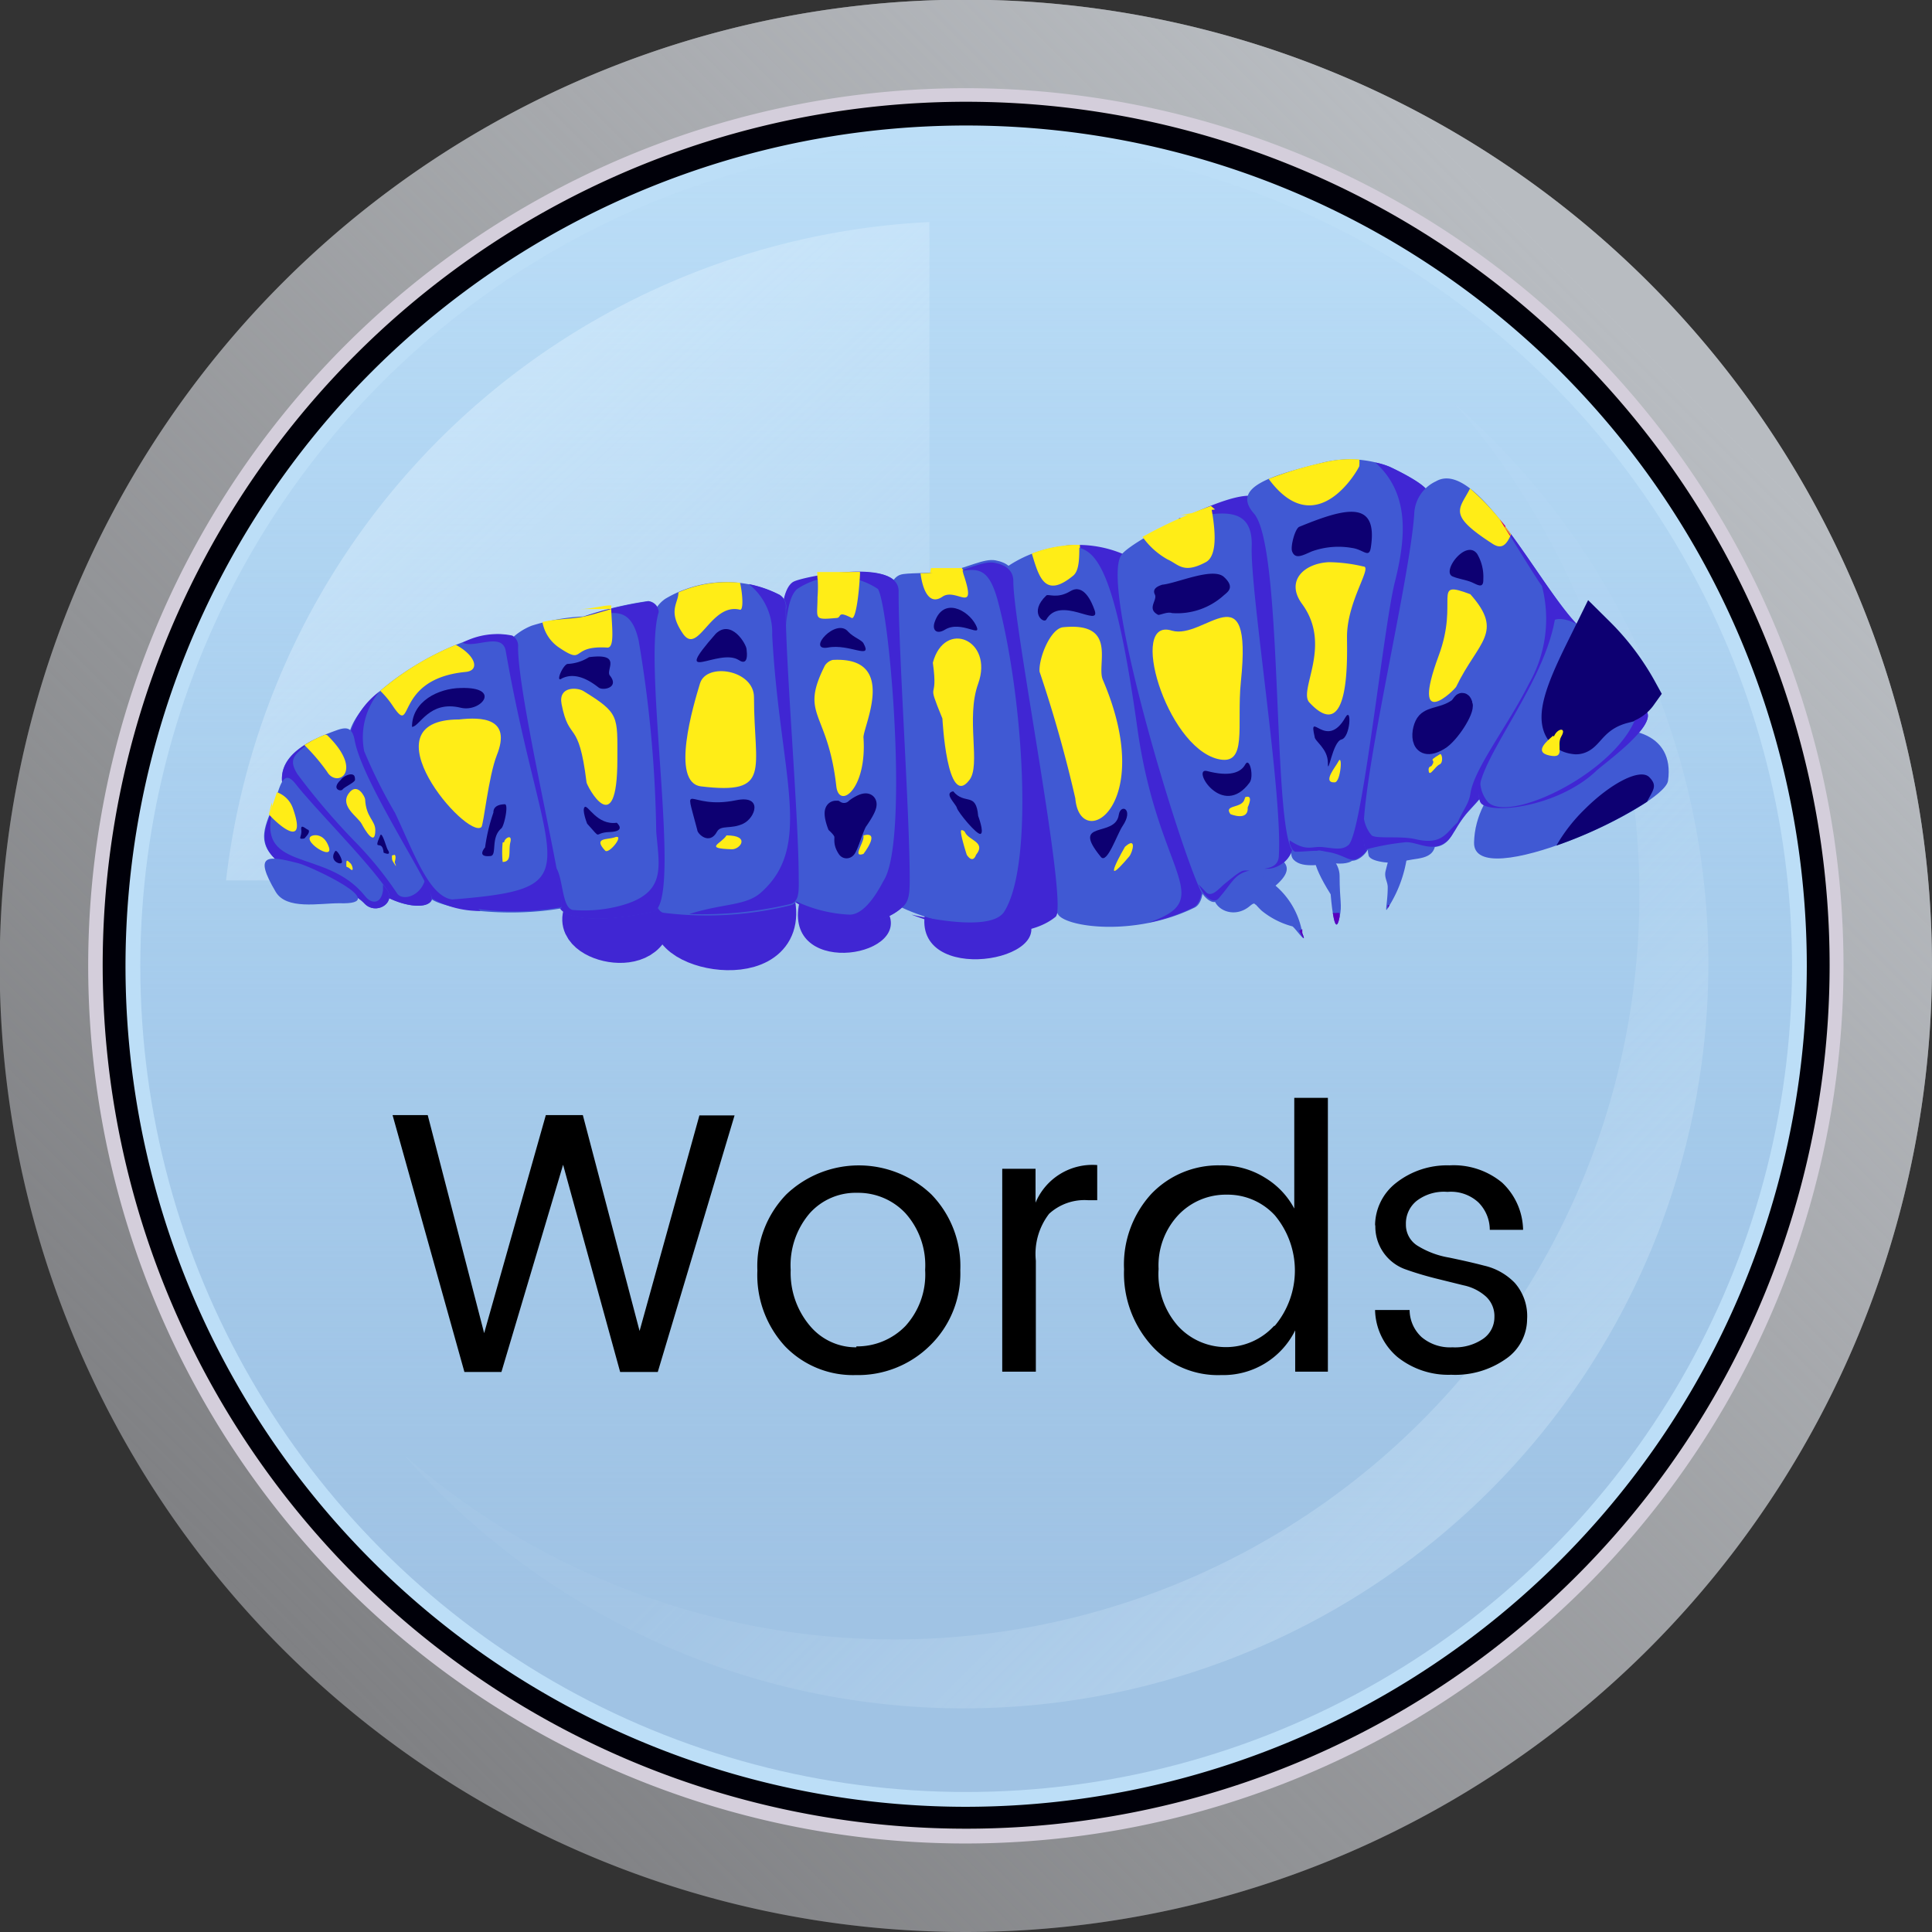 <svg id="Layer_1" data-name="Layer 1" xmlns="http://www.w3.org/2000/svg" xmlns:xlink="http://www.w3.org/1999/xlink" viewBox="0 0 62.65 62.65"><rect x="0" y="0" width="62.65" height="62.65" fill="#333333" stroke="none"/><defs><style>.cls-1{fill:#73adff;}.cls-2{fill:#808184;}.cls-3{fill:url(#linear-gradient);}.cls-4{fill:#d4cedb;}.cls-5{fill:#000009;}.cls-6{fill:#bcdef7;}.cls-7{fill:url(#linear-gradient-2);}.cls-8,.cls-9{opacity:0.5;}.cls-8{fill:url(#linear-gradient-3);}.cls-9{fill:url(#linear-gradient-4);}.cls-10{fill:#4059d3;}.cls-10,.cls-11,.cls-12,.cls-13,.cls-14,.cls-15,.cls-16,.cls-17,.cls-18{fill-rule:evenodd;}.cls-11,.cls-15,.cls-16{fill:#0d0072;}.cls-12,.cls-13{fill:#4026d3;}.cls-12{stroke:#4026d3;}.cls-12,.cls-15,.cls-16{stroke-miterlimit:22.93;}.cls-12,.cls-15{stroke-width:1.42px;}.cls-14{fill:#ffed17;}.cls-15,.cls-16{stroke:#0d0072;}.cls-16{stroke-width:0.57px;}.cls-17{fill:#d10072;}.cls-18{fill:#5a00bf;}</style><linearGradient id="linear-gradient" x1="9.33" y1="53.32" x2="52.39" y2="10.26" gradientUnits="userSpaceOnUse"><stop offset="0" stop-color="#babcbf" stop-opacity="0"/><stop offset="1" stop-color="#b8bcc1"/></linearGradient><linearGradient id="linear-gradient-2" x1="31.33" y1="4.07" x2="31.33" y2="52.18" gradientUnits="userSpaceOnUse"><stop offset="0" stop-color="#89b8e4" stop-opacity="0"/><stop offset="1" stop-color="#a0c3e4"/></linearGradient><linearGradient id="linear-gradient-3" x1="28.65" y1="28.74" x2="12.07" y2="10.57" gradientUnits="userSpaceOnUse"><stop offset="0" stop-color="#e2f3ff" stop-opacity="0.1"/><stop offset="1" stop-color="#e2f3ff"/></linearGradient><linearGradient id="linear-gradient-4" x1="36.51" y1="36.51" x2="59.07" y2="59.07" xlink:href="#linear-gradient-3"/></defs><title>word-icon</title><path class="cls-1" d="M31.33,58.35a27,27,0,1,1,27-27A27.05,27.05,0,0,1,31.33,58.35Z"/><path class="cls-2" d="M31.33,62.65A31.33,31.33,0,1,1,62.65,31.33,31.36,31.36,0,0,1,31.33,62.65Z"/><path class="cls-3" d="M31.33,62.65A31.33,31.33,0,1,1,62.65,31.33,31.36,31.36,0,0,1,31.33,62.65Z"/><path class="cls-4" d="M31.33,59.78A28.46,28.46,0,1,1,59.78,31.33,28.49,28.49,0,0,1,31.33,59.78Z"/><path class="cls-5" d="M31.33,59.3a28,28,0,1,1,28-28A28,28,0,0,1,31.33,59.3Z"/><path class="cls-6" d="M31.33,58.59A27.26,27.26,0,1,1,58.59,31.33,27.29,27.29,0,0,1,31.33,58.59Z"/><circle class="cls-7" cx="31.33" cy="31.33" r="26.78"/><path class="cls-8" d="M30.14,28.55V7.2A24.16,24.16,0,0,0,7.33,28.55Z"/><path class="cls-9" d="M47.17,13.09A24.15,24.15,0,0,1,13.09,47.17,24.15,24.15,0,1,0,47.17,13.09Z"/><path d="M22.68,36.17h1.14l-2.49,8.32H20.11l-1.85-6.72-2,6.72h-1.2l-2.33-8.33h1.14l1.83,7.07,2-7.07H18.9l1.84,7Z"/><path d="M25.46,43.66a3.41,3.41,0,0,1-.9-2.46,3.34,3.34,0,0,1,.94-2.47,3.41,3.41,0,0,1,4.7,0,3.33,3.33,0,0,1,.94,2.46,3.26,3.26,0,0,1-1,2.46,3.32,3.32,0,0,1-2.39.94A3.06,3.06,0,0,1,25.46,43.66Zm2.31,0A2.18,2.18,0,0,0,29.36,43,2.48,2.48,0,0,0,30,41.18a2.53,2.53,0,0,0-.64-1.84,2.1,2.1,0,0,0-1.56-.66,2,2,0,0,0-1.54.66,2.59,2.59,0,0,0-.62,1.84A2.66,2.66,0,0,0,26.27,43,1.94,1.94,0,0,0,27.77,43.69Z"/><path d="M33.58,37.9V39a2,2,0,0,1,2-1.22v1.14h-.29a1.7,1.7,0,0,0-1.27.44,2.13,2.13,0,0,0-.43,1.52v3.6H32.5V37.9Z"/><path d="M37.34,43.63a3.5,3.5,0,0,1-.89-2.47,3.39,3.39,0,0,1,.88-2.44,3,3,0,0,1,2.23-.93,2.65,2.65,0,0,1,1.46.4,2.58,2.58,0,0,1,.95,1V35.6h1.09v8.88H42V43.14a2.6,2.6,0,0,1-2.4,1.45A2.89,2.89,0,0,1,37.34,43.63Zm4-.64a2.79,2.79,0,0,0,0-3.58,2.08,2.08,0,0,0-1.56-.67,2.12,2.12,0,0,0-1.56.65,2.39,2.39,0,0,0-.65,1.76A2.54,2.54,0,0,0,38.2,43a2.11,2.11,0,0,0,3.11,0Z"/><path d="M44.59,39.76a1.76,1.76,0,0,1,.68-1.4A2.67,2.67,0,0,1,47,37.79a2.46,2.46,0,0,1,1.71.56,2.15,2.15,0,0,1,.68,1.53H48.31a1.26,1.26,0,0,0-.37-.89,1.31,1.31,0,0,0-1-.34,1.45,1.45,0,0,0-1,.29.94.94,0,0,0-.35.76.8.8,0,0,0,.4.71,2.83,2.83,0,0,0,1,.37c.38.08.75.16,1.13.26a2,2,0,0,1,1,.56,1.63,1.63,0,0,1,.4,1.18,1.57,1.57,0,0,1-.68,1.28,2.85,2.85,0,0,1-1.78.52A2.64,2.64,0,0,1,45.31,44a2.06,2.06,0,0,1-.72-1.52h1.12a1.21,1.21,0,0,0,.39.88,1.43,1.43,0,0,0,1,.33,1.61,1.61,0,0,0,1-.28.85.85,0,0,0,.36-.7.86.86,0,0,0-.29-.68,1.57,1.57,0,0,0-.71-.35l-.93-.23q-.51-.13-.93-.28a1.47,1.47,0,0,1-1-1.46Z"/><path class="cls-10" d="M54.09,25.32c-.12.85-6.33,3.67-6.29,2C47.88,23.86,54.54,22.16,54.09,25.32Z"/><path class="cls-11" d="M53.41,26a14.1,14.1,0,0,1-2.94,1.42,5.4,5.4,0,0,1,.91-1.17c.87-.87,1.81-1.34,2.1-1.05S53.59,25.63,53.41,26Z"/><path class="cls-12" d="M19.08,29.48s2-.43,2,.06C21.24,31.19,18.28,30.45,19.08,29.48Z"/><path class="cls-10" d="M44.38,27.74c.06.24.93.28,1.09.21.38-.16,1.08,0,1.08-.67C46.54,27.23,44.08,26.55,44.38,27.74Z"/><path class="cls-10" d="M43.32,28c-.4,0-1.07.19-1.37-.12-.13-.13-.1-.45,0-.75C43.72,26.57,44.69,28.1,43.32,28Z"/><path class="cls-10" d="M40.87,28a2.76,2.76,0,0,0-1.15.38c-.94.74.09,1.61.81,1,.31-.26,0,.27.48-.43.08-.11.21-.06.51-.38s.23-.52.06-.67S41.45,27.46,40.87,28Z"/><path class="cls-13" d="M33.26,29.68s-3.13-.79-3.26-.09C29.57,32,34.44,31.16,33.26,29.68Z"/><path class="cls-13" d="M28.73,29.47s-2.72-.8-2.83-.09C25.51,31.75,29.75,31,28.73,29.47Z"/><path class="cls-12" d="M22.1,29.37s3-.56,3,.08C25.34,31.65,20.88,30.67,22.1,29.37Z"/><path class="cls-10" d="M29.19,18.64c-.21.07-.43.39-.47,1.07-.14,2.3-.35,8.6.11,9.44.22.4,3.9,1.7,5.43.5.43-.34-1.38-9.46-1.37-10.88,0-.35-.24-.53-.61-.6s-.94.25-1.43.33C30.09,18.62,29.4,18.56,29.19,18.64Z"/><path class="cls-10" d="M36.73,18.13a4,4,0,0,0-4,.2c-.21.12.21.43.17,1.13-.16,2.39.9,9.32,1.41,10.19.24.41,2.47.74,4.43-.22C39.94,28.82,37,21,37,18.63A.52.52,0,0,0,36.73,18.13Z"/><path class="cls-13" d="M34.48,17.7c.84.09,1.54-.26,2.4,5.9.67,4.81,2.64,5.54.36,6.32a6.11,6.11,0,0,0,1.45-.49C39.94,28.82,37,21,37,18.63a.52.52,0,0,0-.24-.5A3.77,3.77,0,0,0,34.48,17.7Z"/><path class="cls-10" d="M25.77,18.87c-.18.07-.36.38-.4,1-.12,2.21-.29,8.26.1,9.07.18.38,2.5,1.63,3.79.48.21-.18.25-.39.25-.91,0-2.17-.37-7.46-.36-9.35C29.15,18.11,26.18,18.7,25.77,18.87Z"/><path class="cls-13" d="M25.23,24.53h.25c.15-1-.35-4.82.37-5.43a2.36,2.36,0,0,1,2.62,0c.38.63,1,8.1.2,9.43-.09.15-.55,1.12-1.11,1.13a4.54,4.54,0,0,1-1.94-.53c.58.48,2.5,1.31,3.63.3.21-.18.25-.39.25-.91,0-2.17-.37-7.46-.36-9.35,0-1.08-3-.49-3.38-.32-.18.07-.36.38-.4,1C25.32,20.92,25.25,22.76,25.23,24.53Z"/><path class="cls-10" d="M25.28,19.29a3.85,3.85,0,0,0-3.71.13,1.09,1.09,0,0,0-.46,1c-.14,2.07-.46,9.06.41,9.18a11.33,11.33,0,0,0,4.1-.24c.29-.06.3-.36.29-.85,0-2-.43-7-.42-8.75A.45.45,0,0,0,25.28,19.29Z"/><path class="cls-14" d="M24,18.9a3.91,3.91,0,0,0-2,.31c0,.36-.36.59.14,1.33s.9-1,1.85-.77C24.1,19.81,24.1,19.37,24,18.9Z"/><path class="cls-13" d="M25.28,19.29a3.7,3.7,0,0,0-1-.35,2,2,0,0,1,.76,1.65c.24,4.52,1.36,6.82-.36,8.35-.49.44-1.23.35-2.33.7a12.47,12.47,0,0,0,3.26-.32c.29-.06.3-.36.29-.85,0-2-.43-7-.42-8.75A.45.45,0,0,0,25.28,19.29Z"/><path class="cls-10" d="M16.06,21.58c-.27,1.93,1.62,7.17,2.11,7.88.24.34,1.31.47,3,.1,1-.21-.35-8,.19-9.72,0-.16-.14-.33-.34-.35a12,12,0,0,0-2.1.5,6.64,6.64,0,0,0-1.68.3A2,2,0,0,0,16.06,21.58Z"/><path class="cls-13" d="M17.86,28.85a4.12,4.12,0,0,0,.31.62c.24.34,1.31.47,3,.1,1-.21-.35-8,.19-9.72,0-.16-.14-.33-.34-.35a12,12,0,0,0-2.1.5h-.06c.89-.06,1.56-.5,1.85.77a40.14,40.14,0,0,1,.57,6.2c.1,1.2.36,2.05-1.32,2.44a4.55,4.55,0,0,1-1.35.1c-.39,0-.34-1-.57-1.36A5.74,5.74,0,0,0,17.86,28.85Z"/><path class="cls-10" d="M16.6,20.65c-1.09-.53-5.19,1.72-5.3,3.3-.13,1.79,2.21,4.49,2.62,5.14.19.31,2.23.71,4.26.37.26,0-1.4-6.74-1.39-8.44A.38.38,0,0,0,16.6,20.65Z"/><path class="cls-14" d="M14.78,20.91a9.1,9.1,0,0,0-2.45,1.49,3,3,0,0,1,.42.51c.68,1,0-.89,2.34-1.12C15.58,21.75,15.42,21.25,14.78,20.91Z"/><path class="cls-13" d="M12.31,22.42a2.62,2.62,0,0,0-1,1.53c-.13,1.79,2.21,4.49,2.62,5.14a3.14,3.14,0,0,0,1.65.45,1.1,1.1,0,0,0-.9-.37c-.77-.08-1.27-1.55-1.87-2.81a16.52,16.52,0,0,1-1-2A2.31,2.31,0,0,1,12.31,22.42Z"/><path class="cls-10" d="M36.36,18c-.71,1.06,2,9.83,2.61,10.95.08.13.36.44.54.23.6-.67.5-1,1.66-1a.91.91,0,0,0,.78-.94c0-1.36,1.34-4.79.88-7.18C42.5,18.33,41,17.36,41,16.51,41,15.27,36.68,17.49,36.36,18Z"/><path class="cls-13" d="M38.86,28.67l.12.23c.08.13.36.44.54.23.44-.5.5-.79,1-.9h0c-.25,0-.2-.07-.82.44-.17.14-.43.48-.62.23Z"/><path class="cls-13" d="M38.21,16.85c1.2-.2,2.43-.58,2.38.88s1,8,.88,10c0,.37-.31.41-.47.44h.17a.91.91,0,0,0,.78-.94c0-1.36,1.34-4.79.88-7.17C42.5,18.33,41,17.36,41,16.51s-1.4-.29-2.66.29l-.1,0Z"/><path class="cls-10" d="M45.07,15.14A3.62,3.62,0,0,0,42.9,15c-1.62.41-3,.78-2.24,1.65,1,1.11.56,10.91,1.35,11,.36,0,.72-.07,1,0,.45.06.68.26.86.26s.58-.26.61-.77C44.53,25.14,46.3,18,46.32,16,46.32,15.73,45.22,15.21,45.07,15.14Z"/><path class="cls-14" d="M44.08,14.9A3.74,3.74,0,0,0,42.9,15a12.38,12.38,0,0,0-1.76.53c1.57,2.13,2.94-.37,2.94-.42S44.09,15,44.08,14.9Z"/><path class="cls-13" d="M45.07,15.14A2,2,0,0,0,44.6,15c1.11,1,1,2.41.63,3.88S44.18,27,43.73,27.4c-.21.18-.46.11-.83.07s-.52.16-1.08-.22v.1c.06.17.12.26.19.27.36,0,.72-.07,1,0,.45.06.68.26.86.26s.58-.26.61-.77C44.53,25.14,46.3,18,46.32,16,46.32,15.73,45.22,15.21,45.07,15.14Z"/><path class="cls-10" d="M51.56,20.61c-1.19-.63-3.53-5.86-5-5a1.21,1.21,0,0,0-.7,1.06c-.16,2.39-2.07,10-1.56,10.89,0,0,.58-.17,1.32-.24.34,0,.72.25,1.1.1s.45-.63.94-1.15C49.43,24.35,51.88,20.76,51.56,20.61Z"/><path class="cls-13" d="M48.63,16.84C49,17.41,49.8,18.74,50,19a4.22,4.22,0,0,1-.42,3.17c-.68,1.36-1.78,2.75-1.9,3.57-.06.4-.32.59-.53,1.24a3.82,3.82,0,0,1,.51-.73c1.8-1.91,4.24-5.49,3.92-5.65C50.85,20.23,49.73,18.22,48.63,16.84Z"/><path class="cls-10" d="M50.42,20.1C50,22.45,47.58,25,48,26c.18.44,2.48.21,3.76-1,.24-.23,1.91-1.41,1.65-1.91C51.58,19.65,50.43,20.08,50.42,20.1Z"/><path class="cls-13" d="M48,25.31A1,1,0,0,0,48,26c.18.44,2.48.21,3.76-1,.24-.23,1.91-1.41,1.65-1.91l-.24-.43c0,2-4.14,4.13-4.92,3.35A1.07,1.07,0,0,1,48,25.31Z"/><path class="cls-15" d="M53.05,22.45a7.82,7.82,0,0,0-1.35-1.79c-.61,1.24-1.55,3-.59,3.09.22,0,.45-.73,1.51-1A.78.78,0,0,0,53.05,22.45Z"/><path class="cls-10" d="M10.89,23.69c-.72.26-1.91.75-1.73,1.75A7.83,7.83,0,0,0,12.38,29c.73.43,1.5.48,1.62.18S11.75,25.4,11.5,24C11.42,23.58,11.24,23.56,10.89,23.69Z"/><path class="cls-13" d="M10.16,24c-.58.3-1.12.75-1,1.45A7.83,7.83,0,0,0,12.38,29c.73.43,1.5.48,1.62.18,0-.09-.05-.32-.22-.64-.15.51-.69.68-.89.45a11.73,11.73,0,0,0-1.41-1.73,22,22,0,0,1-1.83-2.15C9.32,24.59,9.56,24.45,10.16,24Z"/><path class="cls-10" d="M11.82,29.3c.36.38,1,0,.75-.42-.68-1-2.42-2.72-3-3.48-.36-.45-.48.05-.62.47-.23.72-.74,1.36,0,2C9.42,28.35,11.23,28.67,11.82,29.3Z"/><path class="cls-13" d="M11.82,29.3c.36.38,1,0,.75-.42l-.15-.2s0,.17,0,.19c-.06.46-.38.45-.58.19-1.29-1.62-3.67-.7-2.94-3-.24.65-.61,1.23.07,1.84C9.42,28.35,11.23,28.67,11.82,29.3Z"/><path class="cls-13" d="M15,20.84c.38.2,1.29-.36,1.4.27,1.3,7.42,3,7.7-2.13,8.09a.15.15,0,0,0-.08,0,8.75,8.75,0,0,0,4,.22c.26,0-1.4-6.74-1.39-8.44a.38.38,0,0,0-.19-.37A2.42,2.42,0,0,0,15,20.84Z"/><path class="cls-13" d="M45.89,27.21c-.48-.11-1.25,0-1.41-.12a1.1,1.1,0,0,1-.26-.63,2.37,2.37,0,0,0,.06,1.09s.58-.17,1.32-.24c.34,0,.72.25,1.1.1s.41-.44.67-.82v0C46.91,26.91,46.86,27.44,45.89,27.21Z"/><path class="cls-14" d="M18.21,22.83c.25,1.28.55.43.81,2.54,0,.09,1,2,1-.75,0-1.4.07-1.49-1.1-2.21C18.73,22.29,18.1,22.24,18.21,22.83Z"/><path class="cls-14" d="M22.7,22.16c.21-.69,1.75-.44,1.75.45,0,2.36.6,3.17-1.72,2.89C21.73,25.37,22.49,22.85,22.7,22.16Z"/><path class="cls-14" d="M26.75,21.58c-.83,1.65.09,1.44.37,3.92.09.76,1,.1.88-1.59,0-.38,1.13-2.63-1-2.51A.44.44,0,0,0,26.75,21.58Z"/><path class="cls-14" d="M30.25,21.49c.19,1.38-.25.44.31,1.81,0,0,.15,2.94.87,2,.39-.48-.12-2,.29-3.13C32.23,20.75,30.63,20.07,30.25,21.49Z"/><path class="cls-14" d="M33.71,21.78a42.29,42.29,0,0,1,1.16,4.11c.15,1.77,2.66.27.89-3.85-.21-.5.5-1.88-1.29-1.7C34.06,20.39,33.68,21.34,33.71,21.78Z"/><path class="cls-14" d="M39.48,24.61c1,.25.61-1.06.76-2.52.38-3.65-1.18-1.33-2.24-1.64C36.58,20,37.8,24.18,39.48,24.61Z"/><path class="cls-14" d="M43.09,18.23a5.08,5.08,0,0,1,1.12.14c.31,0-.53,1.12-.53,2.28,0,.59.12,3.57-1.22,2.13-.37-.4.76-1.84-.24-3.2C41.68,18.84,42.28,18.27,43.09,18.23Z"/><path class="cls-14" d="M47.68,19.27c1.11,1.25.25,1.53-.46,3-.06.11-1.5,1.52-.57-1C47.33,19.45,46.39,18.78,47.68,19.27Z"/><path class="cls-14" d="M14.89,23.33c-3.12,0,.25,3.91.72,3.49.07-.06.23-1.64.5-2.33C16.6,23.27,15.61,23.25,14.89,23.33Z"/><path class="cls-14" d="M11.73,26.72c.1.19.44.76.44.2,0-.32-.3-.41-.33-1,0-.07-.26-.59-.54-.18S11.61,26.49,11.73,26.72Z"/><path class="cls-14" d="M10.65,27.43c-.12-.31-.34-.37-.49-.34C9.66,27.2,10.89,28,10.65,27.43Z"/><path class="cls-11" d="M10,26.91c-.06,0-.26-.23-.23,0s-.15.32.1.28C9.88,27.17,10.08,27,10,26.91Z"/><path class="cls-11" d="M11.49,25.16c-.08-.12-.35,0-.44.13-.32.3,0,.39.06.31s.36-.21.4-.3A.29.29,0,0,0,11.49,25.16Z"/><path class="cls-11" d="M13.36,23.57c.25,0,.55-.87,1.58-.62.66.16,1.35-.68,0-.64C14.22,22.32,13.36,22.74,13.36,23.57Z"/><path class="cls-11" d="M18.22,22c.52-.26,1.06.2,1.2.3s.67,0,.36-.39c-.16-.18.42-.74-.68-.6a1.42,1.42,0,0,1-.7.22C18.24,21.58,18,22.16,18.22,22Z"/><path class="cls-11" d="M23.95,21.4c.19.13.31.06.26-.34,0-.16-.49-1-1-.51C21.72,22.25,23.3,21,23.95,21.4Z"/><path class="cls-11" d="M26.84,21c.7-.14,1.47.42,1.16-.14-.06-.11-.32-.19-.49-.37C27.12,20,26.14,21.11,26.84,21Z"/><path class="cls-11" d="M30.31,20.17c-.09.25.05.42.33.25.54-.33,1.25.32,1-.16S30.59,19.35,30.31,20.17Z"/><path class="cls-11" d="M33.93,20.09c-.08.15-.58-.23,0-.78.06-.06.35.12.78-.14s.69.34.79.63C35.68,20.36,34.38,19.3,33.93,20.09Z"/><path class="cls-11" d="M37.45,19.28c.09.19-.28.46.11.66.08,0,.31-.11.44-.06a2.25,2.25,0,0,0,1.69-.58c.13-.11.36-.26,0-.59s-1.54.21-2,.25C37.57,19,37.35,19.08,37.45,19.28Z"/><path class="cls-11" d="M41.9,17.88c.1.27.34.13.64,0a2.55,2.55,0,0,1,1.31-.11c.36.05.54.34.6,0,.25-1.57-.8-1.31-2.31-.69C42,17.12,41.84,17.72,41.9,17.88Z"/><path class="cls-11" d="M47.1,18.69c.18.08.43.11.62.19s.39.23.38-.1a1.46,1.46,0,0,0-.2-.82C47.54,17.47,46.74,18.53,47.1,18.69Z"/><path class="cls-11" d="M16,26.35a5.8,5.8,0,0,0-.27,1.13s-.29.32.16.28c.25,0,0-.59.37-.9.09-.08.24-.78.11-.78C16,26.09,16,26.29,16,26.35Z"/><path class="cls-11" d="M20,26.68s.33.28-.23.3-.22.29-.73-.27c0,0-.18-.45-.08-.54S19.36,26.77,20,26.68Z"/><path class="cls-11" d="M12.33,27.09c-.25.58.07.08.11.56,0,0,.28.13.13-.1C12.54,27.52,12.39,26.94,12.33,27.09Z"/><path class="cls-11" d="M10.87,27.6c-.23.33.22.48.22.35S10.92,27.54,10.87,27.6Z"/><path class="cls-11" d="M22.61,26.91c0,.13.4.51.64.06.13-.23.45-.07.85-.26s.65-.94-.23-.76C22.27,26.28,22.16,25.18,22.61,26.91Z"/><path class="cls-16" d="M27.72,26.18c.12-.1.8-.5.13.46-.13.18-.35,1-.41.9-.24-.36.09-.39-.33-.79,0,0-.19-.5,0-.5A.5.5,0,0,0,27.72,26.18Z"/><path class="cls-11" d="M30.91,25.66c.38.46.74,0,.81.8,0,0,.2.53.08.58s-.74-.71-.77-.84S30.59,25.72,30.91,25.66Z"/><path class="cls-11" d="M36.28,26.42c-.11.77-1.59.14-.58,1.37.2.24.52-.73.7-1C36.78,26.23,36.34,26.05,36.28,26.42Z"/><path class="cls-11" d="M39.13,25c-.5-.1.51,1.57,1.39.38.15-.2,0-.85-.14-.59S39.88,25.2,39.13,25Z"/><path class="cls-11" d="M43.63,23.26c-.62,1.1-1.21-.28-1,.63,0,.15.43.38.43.85s.15-.69.44-.76S43.84,22.9,43.63,23.26Z"/><path class="cls-16" d="M47.23,22.95c-.41.28-.8.23-1,.44s-.31,1.11.46.65c.34-.2.85-1,.78-1.2S47.39,22.84,47.23,22.95Z"/><path class="cls-14" d="M16.3,27.32a3.17,3.17,0,0,0,0,.63c.31,0,.18-.35.25-.64s-.2-.12-.2,0Z"/><path class="cls-14" d="M19.91,27.16c-.22.07-.68,0-.29.42C19.74,27.73,20.31,27,19.91,27.16Z"/><path class="cls-14" d="M11.23,28c0,.18,0,.06.13.18s.07-.13,0-.19S11.23,27.84,11.23,28Z"/><path class="cls-14" d="M23.56,27.09c-.18.28-.75.42.17.45C24,27.55,24.35,27.09,23.56,27.09Z"/><path class="cls-14" d="M28,27.15c0,.2-.37.67,0,.54,0,0,.58-.75,0-.6Z"/><path class="cls-14" d="M31.3,27c.13.26.68.31.35.72,0,0-.09.31-.3,0,0,0-.26-.8-.17-.8A.13.13,0,0,1,31.3,27Z"/><path class="cls-14" d="M36.48,27.46s-.89,1.53.14.31C36.73,27.63,36.87,27.11,36.48,27.46Z"/><path class="cls-14" d="M40.36,25.91c-.08.32-.69.17-.46.49,0,0,.59.25.56-.22,0,0,.21-.43-.08-.33Z"/><path class="cls-14" d="M43.39,24.71c-.06.13-.53.68-.11.66C43.48,25.37,43.55,24.38,43.39,24.71Z"/><path class="cls-14" d="M46.69,24.46c-.45.27-.09.12-.26.36,0,.05-.13,0-.1.19s.21-.16.35-.22S46.76,24.41,46.69,24.46Z"/><path class="cls-14" d="M12.71,27.74c0,.16,0,.15.09.29s0-.05,0-.07.06-.18,0-.24A0,0,0,0,0,12.71,27.74Z"/><path class="cls-14" d="M8.72,26.41c.51.55,1.21,1,.77-.22a.85.85,0,0,0-.51-.5l-.06.18C8.86,26.06,8.79,26.23,8.72,26.41Z"/><path class="cls-14" d="M8.72,26.41l0,0a3.34,3.34,0,0,1,.1-.39l0,.06h0l0,.06h0l-.06.15h0l0,0h0Z"/><path class="cls-10" d="M9.7,28c.35.09,3.1,1.35,1.3,1.29-.66,0-1.71.22-2.06-.37C8.22,27.7,8.64,27.72,9.7,28Z"/><path class="cls-14" d="M27.89,18.55a7.8,7.8,0,0,0-1.38.14,4.32,4.32,0,0,1,0,.68c0,.7-.15.74.61.67.19,0,0-.26.5,0C27.75,20.09,27.86,19.26,27.89,18.55Z"/><path class="cls-14" d="M19.82,19.75c-.29.08-.59.18-.91.25s-.91.07-1.32.17a1.26,1.26,0,0,0,.54.83c.88.59.32-.08,1.57,0C19.94,21,19.84,20.32,19.82,19.75Z"/><path class="cls-14" d="M19.82,19.75h-1c.37,0,.7-.12,1-.12C19.82,19.85,19.82,19.8,19.82,19.75Z"/><path class="cls-13" d="M30.16,18.57c1.26.12,1.79-.68,2.22,1,.8,3.09,1.16,8.47.18,10-.47.71-2.92.1-3,.09,1.21.47,3.53,1,4.67.07.43-.34-1.38-9.46-1.37-10.88,0-.35-.24-.53-.61-.6s-.94.25-1.43.33A6.78,6.78,0,0,1,30.16,18.57Z"/><path class="cls-14" d="M35,17.67a4.11,4.11,0,0,0-1.54.28c.23.76.42,1.48,1.35.71C35,18.49,35,18.08,35,17.67Z"/><path class="cls-14" d="M39.27,16.41a13.73,13.73,0,0,0-2.22,1,2.46,2.46,0,0,0,.81.73c.36.16.51.48,1.24.09C39.53,18,39.38,17,39.27,16.41Z"/><path class="cls-14" d="M39.27,16.41l-.59.23h0l-.15.06,0,0h-.07l0,0h-.07l-.1,0h0c.38-.06.76-.14,1.11-.18Z"/><path class="cls-14" d="M49,17.33a7.79,7.79,0,0,0-1.33-1.49c-.35.69-.75.84.74,1.8C48.71,17.83,48.86,17.65,49,17.33Z"/><path class="cls-14" d="M31.18,18.42l-.33.08a7.67,7.67,0,0,1-1,.09c.06.48.26,1.07.71.76s1.14.62.68-.74A1,1,0,0,0,31.18,18.42Z"/><path class="cls-14" d="M34.48,17.7a3.06,3.06,0,0,1,.54.07v-.1A3.79,3.79,0,0,0,34.48,17.7Z"/><path class="cls-17" d="M48.63,16.84l.35.56,0-.06-.17-.23h0l0-.06v0l0,0,0,0,0,0v0l0,0Z"/><path class="cls-14" d="M26.51,18.78a3.05,3.05,0,0,1,1.36,0c0-.08,0-.15,0-.23H26.5Z"/><path class="cls-14" d="M10.55,23.82a4.29,4.29,0,0,0-.68.34,6.44,6.44,0,0,1,.74.87c.31.53,1.22,0,0-1.19Z"/><path class="cls-14" d="M9.87,24.16l0,0,.26-.2Z"/><path class="cls-10" d="M42.23,30.26a2.58,2.58,0,0,0-1.32-1.85c-.9-.41-.72.43,0,1.12a2.66,2.66,0,0,0,1,.51C42,30.09,42.42,30.71,42.23,30.26Z"/><path class="cls-18" d="M42.23,30.26l0-.13h0l-.1.05C42.21,30.36,42.36,30.58,42.23,30.26Z"/><path class="cls-10" d="M43.15,29s.12,1.57.29.74c.09-.42,0-.49,0-1.34S41.8,26.86,43.15,29Z"/><path class="cls-18" d="M43.22,29.6c.05.33.13.59.22.13l0-.12a.31.31,0,0,0-.14,0Z"/><path class="cls-10" d="M44.93,28.25c-.05.22.08.35.07.54,0,.46-.11.87,0,.66a4.13,4.13,0,0,0,.63-1.7C45.23,27.5,45.24,27,44.93,28.25Z"/><path class="cls-18" d="M45,29.31c0,.18,0,.26,0,.15l.06-.11-.06,0Z"/><path class="cls-14" d="M30.16,18.57a4.27,4.27,0,0,0,1.08-.07l-.05-.08h-1Z"/><path class="cls-14" d="M50.36,23.86c-.17.15-.65.53-.11.64s.2-.32.38-.62-.12-.28-.24,0Z"/></svg>